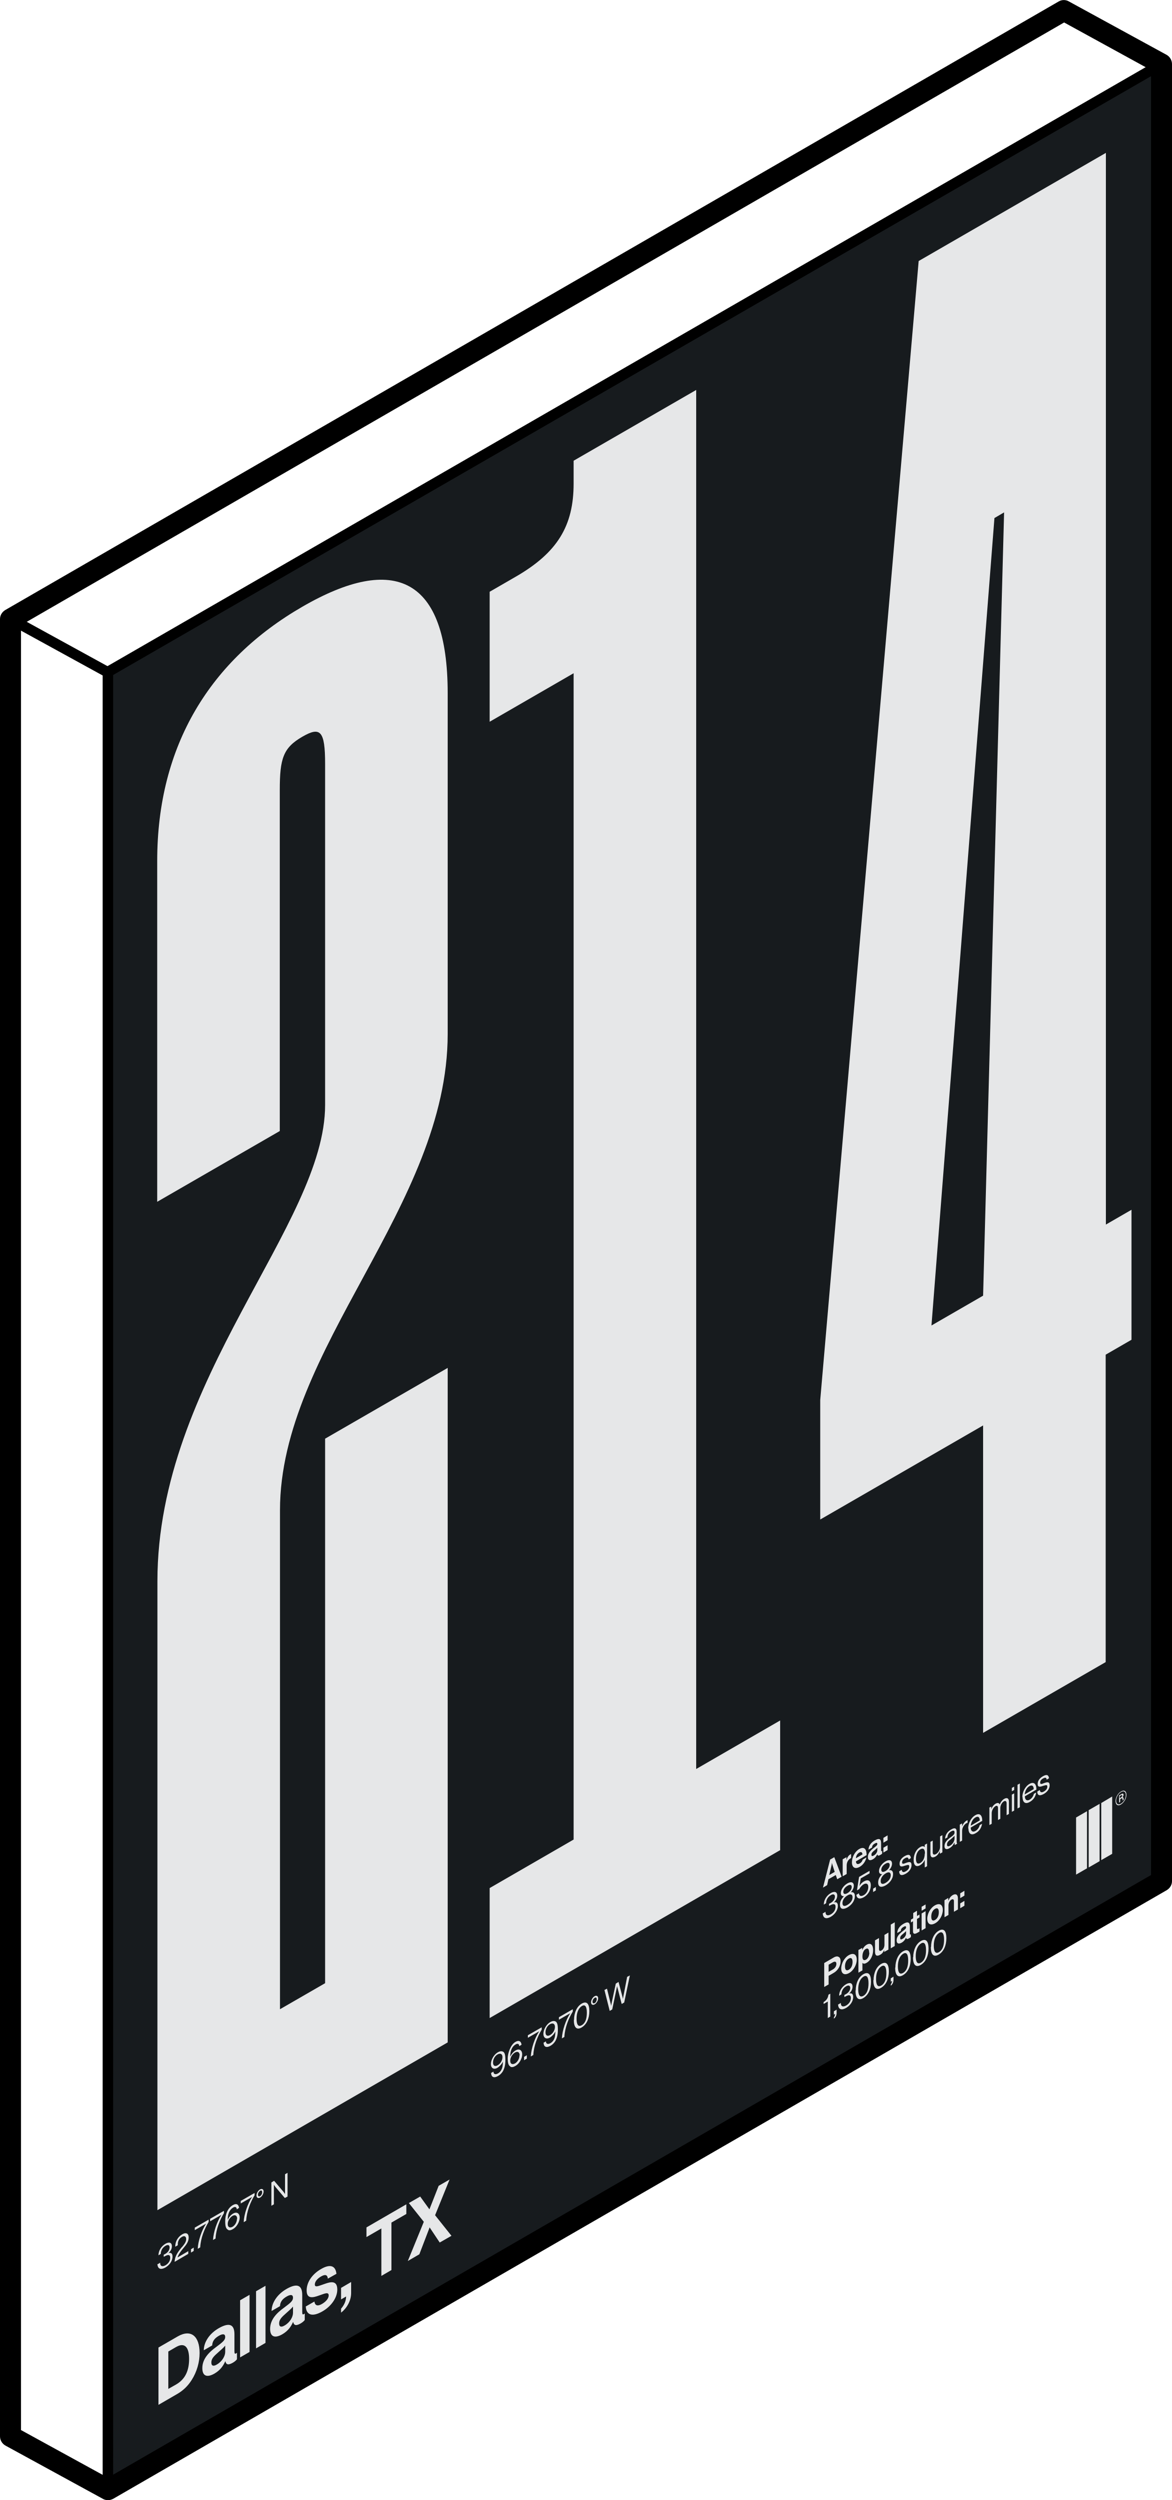 <?xml version="1.0" encoding="UTF-8"?>
<svg id="Layer_2" data-name="Layer 2" xmlns="http://www.w3.org/2000/svg" viewBox="0 0 55.84 119.06">
  <defs>
    <style>
      .cls-1, .cls-2, .cls-3 {
        stroke-width: 0px;
      }

      .cls-2 {
        fill: #171b1e;
      }

      .cls-3 {
        fill: #e6e7e8;
      }
    </style>
  </defs>
  <g id="Layer_1-2" data-name="Layer 1">
    <g>
      <g>
        <polygon class="cls-2" points="55.34 89.58 5.15 118.55 5.15 32.02 55.34 3.04 55.34 89.58"/>
        <g>
          <path class="cls-3" d="M15.49,52.61v-16.23c0-1.59-.23-1.79-1.08-1.3-.92.53-1.08,1.04-1.08,2.55v16.23s-5.84,3.37-5.84,3.37v-16.23c0-5.52,2.54-9.58,6.92-12.11s6.92-1.4,6.92,4.12v16.23c0,8.2-7.99,14.99-7.99,22.68v23.76s2.15-1.24,2.15-1.24v-25.93s5.84-3.37,5.84-3.37v32.12s-13.83,7.99-13.83,7.99v-29.95c0-9.62,7.99-16.99,7.99-22.68Z"/>
          <path class="cls-3" d="M37.16,88.11l-13.83,7.99v-6.19s4-2.31,4-2.31v-55.54s-4,2.31-4,2.31v-6.19s1.23-.71,1.23-.71c2-1.15,2.77-2.43,2.77-4.44v-1.09s5.84-3.37,5.84-3.37v65.67s4-2.31,4-2.31v6.19Z"/>
          <path class="cls-3" d="M52.68,58.32l1.23-.71v6.19s-1.23.71-1.23.71v14.64s-5.84,3.37-5.84,3.37v-14.64s-7.76,4.48-7.76,4.48v-5.69s4.69-54.24,4.69-54.24l8.92-5.15v51.03ZM46.84,61.7l1-37.3-.46.27-3,38.45,2.46-1.42Z"/>
        </g>
        <g>
          <path class="cls-3" d="M7.55,111.79l.92-.53c.63-.36,1.04-.01,1.04.79,0,.44-.13.9-.38,1.29-.17.27-.4.5-.7.67l-.88.51v-2.72ZM8.39,113.55c.45-.26.62-.68.62-1.22,0-.54-.2-.8-.61-.57l-.38.22v1.78s.37-.21.37-.21Z"/>
          <path class="cls-3" d="M10.73,112.45c-.09.2-.22.41-.51.58-.35.2-.58.13-.58-.26,0-.43.3-.75.68-1.02.28-.21.41-.31.41-.46s-.11-.17-.3-.06c-.21.12-.31.26-.32.46l-.4.23c0-.35.23-.78.73-1.06s.73-.16.73.3v.8c0,.13.02.16.12.08h0s0,.31,0,.31c-.04.05-.09.1-.19.16-.21.12-.32.11-.36-.06ZM10.73,111.99v-.29c-.08.1-.2.2-.31.3-.23.2-.35.32-.35.5s.11.19.26.1c.26-.15.4-.41.4-.6Z"/>
          <path class="cls-3" d="M11.44,109.54l.45-.26v2.72l-.45.26v-2.72Z"/>
          <path class="cls-3" d="M12.2,109.11l.45-.26v2.72s-.45.26-.45.26v-2.72Z"/>
          <path class="cls-3" d="M13.96,110.58c-.09.2-.22.41-.51.58-.35.2-.58.13-.58-.26,0-.43.3-.75.68-1.02.28-.21.41-.31.41-.46s-.11-.17-.3-.06c-.21.12-.31.26-.32.46l-.4.23c0-.35.23-.78.73-1.06s.73-.16.73.3v.8c0,.13.02.16.12.08h0s0,.31,0,.31c-.04.05-.09.1-.19.16-.21.12-.32.11-.36-.06ZM13.96,110.13v-.29c-.08.1-.2.2-.31.3-.23.2-.35.32-.35.5s.11.19.26.1c.26-.15.4-.41.4-.6Z"/>
          <path class="cls-3" d="M14.56,109.84l.42-.24c.03.21.17.23.37.11s.31-.27.31-.4c0-.19-.21-.08-.45,0-.3.11-.6.18-.6-.24s.3-.8.69-1.02c.45-.26.69-.14.73.23l-.41.23c-.02-.2-.14-.21-.33-.1-.17.1-.29.24-.29.38,0,.17.22.05.47-.03.28-.1.6-.18.6.27,0,.39-.29.8-.71,1.04-.49.28-.77.17-.79-.23Z"/>
          <path class="cls-3" d="M16.25,109.94c.13-.15.24-.35.24-.58l-.24.14v-.55l.48-.28v.52c0,.39-.22.74-.48.94v-.19Z"/>
          <path class="cls-3" d="M17.46,106.07l1.9-1.1v.46l-.71.41v2.26l-.48.28v-2.26s-.71.41-.71.41v-.46Z"/>
          <path class="cls-3" d="M20.19,105.8l-.71-.89.54-.31.44.61h0s.44-1.12.44-1.12l.52-.3-.69,1.7.78.98-.56.32-.48-.72h0s-.49,1.28-.49,1.28l-.55.32.76-1.86Z"/>
        </g>
        <g>
          <path class="cls-3" d="M7.52,107.82l.11-.07c0,.17.1.21.26.12.13-.08.22-.2.22-.36,0-.14-.09-.16-.25-.07l-.06.03v-.1l.06-.03c.15-.08.22-.2.22-.32s-.09-.14-.2-.07c-.14.08-.22.23-.22.38l-.11.07c0-.22.13-.43.33-.55.17-.1.31-.07.31.12,0,.12-.06.23-.16.32h0c.13-.03.19.03.19.17,0,.21-.15.41-.34.52-.21.12-.37.08-.38-.17Z"/>
          <path class="cls-3" d="M8.67,107.01c.12-.15.2-.25.2-.38s-.08-.18-.2-.11c-.07.04-.12.09-.15.15-.04.07-.05.14-.05.25l-.12.07c0-.14.03-.25.09-.35.06-.1.15-.19.24-.24.19-.11.31-.04.31.15,0,.21-.12.35-.27.53-.1.12-.23.29-.26.42l.51-.3v.13l-.65.38c.01-.3.19-.51.35-.71Z"/>
          <path class="cls-3" d="M9.1,107.11l.13-.08v.16l-.13.08v-.16Z"/>
          <path class="cls-3" d="M9.82,105.89h0s-.54.31-.54.31v-.12l.66-.38v.11c-.19.31-.38.77-.4,1.21l-.12.07c.02-.39.19-.88.4-1.2Z"/>
          <path class="cls-3" d="M10.55,105.47h0s-.54.31-.54.31v-.12l.66-.38v.11c-.19.31-.38.77-.4,1.21l-.12.07c.02-.39.19-.88.4-1.2Z"/>
          <path class="cls-3" d="M10.86,106.18c-.1-.05-.13-.18-.13-.4,0-.34.12-.63.36-.77.19-.11.28-.02.3.13l-.11.07c0-.1-.07-.15-.18-.08-.18.11-.25.32-.25.58h0c.06-.13.15-.24.26-.3.17-.1.31-.01.31.19,0,.2-.14.45-.32.55-.1.06-.18.07-.23.04ZM11.3,105.66c0-.15-.09-.21-.22-.14-.13.08-.23.23-.23.39,0,.15.1.2.23.13.12-.07.21-.23.21-.38Z"/>
          <path class="cls-3" d="M12.01,104.62h0s-.54.31-.54.31v-.12l.66-.38v.11c-.19.31-.38.77-.4,1.21l-.12.07c.02-.39.19-.88.4-1.2Z"/>
          <path class="cls-3" d="M12.22,104.55c0-.11.08-.24.17-.29s.17-.01.17.1-.08.24-.17.29-.17.01-.17-.1ZM12.49,104.39c0-.07-.04-.1-.1-.06s-.1.11-.1.18.04.1.1.07.1-.11.1-.18Z"/>
          <path class="cls-3" d="M12.93,103.93l.13-.08.45.53s.07.1.07.1h0v-.94l.12-.07v1.13l-.13.07-.45-.53s-.07-.1-.07-.1h0v.93l-.12.07v-1.13Z"/>
        </g>
        <g>
          <path class="cls-3" d="M23.39,98.72l.12-.07c0,.11.08.16.21.09.07-.04.12-.09.16-.16.06-.1.08-.24.08-.4h0c-.06.12-.15.22-.26.29-.17.1-.31.02-.31-.18,0-.2.14-.45.33-.56.09-.05.16-.06.22-.04.11.03.14.17.14.41,0,.22-.04.4-.13.55-.06.09-.13.16-.22.21-.19.11-.32.06-.33-.13ZM23.94,97.96c0-.15-.1-.2-.23-.13s-.22.23-.22.39.1.2.22.13c.14-.08.23-.24.23-.39Z"/>
          <path class="cls-3" d="M24.32,98.41c-.1-.05-.13-.18-.13-.4s.13-.63.36-.77c.19-.11.28-.02.3.13l-.11.07c0-.1-.07-.15-.18-.08-.18.11-.25.32-.25.58h0c.06-.13.15-.24.26-.3.17-.1.31-.01.31.19,0,.2-.14.45-.32.55-.1.06-.18.07-.24.04ZM24.76,97.88c0-.15-.09-.21-.22-.14-.13.08-.23.23-.23.39s.1.2.23.13c.12-.07.21-.23.21-.38Z"/>
          <path class="cls-3" d="M24.97,97.95l.13-.08v.16l-.13.08v-.16Z"/>
          <path class="cls-3" d="M25.69,96.73h0s-.54.31-.54.31v-.12l.66-.38v.11c-.19.31-.38.77-.4,1.21l-.12.07c.02-.39.19-.88.4-1.2Z"/>
          <path class="cls-3" d="M25.89,97.28l.12-.07c0,.11.08.16.21.09.07-.04.12-.09.16-.16.06-.1.08-.24.08-.4h0c-.06.12-.15.22-.26.29-.17.1-.31.02-.31-.18,0-.2.14-.45.33-.56.09-.05.16-.06.22-.04.11.03.14.17.14.41,0,.22-.04.4-.13.55-.06.09-.13.16-.22.21-.19.11-.32.06-.33-.13ZM26.44,96.52c0-.15-.1-.2-.23-.13s-.22.23-.22.39.1.2.22.13c.14-.08.23-.24.23-.39Z"/>
          <path class="cls-3" d="M27.17,95.87h0s-.54.31-.54.31v-.12l.66-.38v.11c-.19.31-.38.77-.4,1.21l-.12.07c.02-.39.19-.88.4-1.2Z"/>
          <path class="cls-3" d="M27.35,96.19c0-.35.14-.65.37-.78s.36,0,.36.36c0,.35-.13.64-.37.78s-.37-.01-.37-.36ZM27.96,95.84c0-.28-.08-.41-.24-.31s-.25.32-.25.6c0,.28.08.41.25.31s.24-.31.24-.59Z"/>
          <path class="cls-3" d="M28.16,95.35c0-.11.08-.24.17-.29s.17-.01.17.1-.08.24-.17.29-.17.01-.17-.1ZM28.43,95.2c0-.07-.04-.1-.1-.06s-.1.11-.1.18.04.1.1.07.1-.11.1-.18Z"/>
          <path class="cls-3" d="M28.79,94.77l.13-.07.16.65c.02.07.04.17.04.17h0s.02-.14.04-.22l.18-.84.13-.08.17.64c.02.07.04.17.04.17h0s.02-.14.04-.22l.16-.83.13-.07-.27,1.29-.12.07-.18-.7c-.02-.06-.04-.15-.04-.15h0s-.02.12-.04.2l-.19.91-.12.07-.25-.99Z"/>
        </g>
        <g>
          <path class="cls-3" d="M39.27,93.48l.43-.25c.11-.07.2-.08.26-.04.06.03.09.1.09.21,0,.21-.12.43-.33.55l-.24.14v.41l-.21.12v-1.13ZM39.48,93.9l.21-.12c.1-.06.16-.16.16-.26s-.06-.13-.16-.08l-.21.12v.34Z"/>
          <path class="cls-3" d="M40.08,93.74c0-.24.15-.52.37-.64s.37-.03.37.22c0,.24-.15.52-.37.64s-.37.03-.37-.22ZM40.62,93.43c0-.16-.06-.23-.18-.16s-.18.21-.18.37.06.23.18.16.18-.21.18-.37Z"/>
          <path class="cls-3" d="M40.9,92.86l.18-.1v.1h0c.05-.1.11-.19.21-.25.19-.11.31,0,.31.25,0,.26-.12.5-.31.61-.1.06-.16.05-.2,0h0v.36l-.19.11v-1.08ZM41.41,92.98c0-.15-.05-.23-.16-.17s-.16.21-.16.36.06.21.17.15c.09-.05.16-.18.16-.33Z"/>
          <path class="cls-3" d="M42.13,92.96v-.1s0,0,0,0c-.05.1-.1.18-.2.23-.16.09-.24.03-.24-.15v-.54l.19-.11v.51c0,.1.04.13.12.08.09-.05.14-.16.14-.27v-.47l.19-.11v.81l-.18.1Z"/>
          <path class="cls-3" d="M42.44,91.65l.19-.11v1.13l-.19.11v-1.13Z"/>
          <path class="cls-3" d="M43.17,92.27c-.04.08-.09.17-.21.24-.14.08-.24.05-.24-.11,0-.18.13-.31.28-.43.12-.09.17-.13.17-.19,0-.06-.04-.07-.12-.02-.09.05-.13.11-.13.19l-.17.1c0-.15.09-.32.3-.44s.3-.07.3.13v.33c0,.05,0,.07.05.04h0s0,.13,0,.13c-.02.02-.04.04-.08.06-.09.05-.13.05-.15-.02ZM43.17,92.08v-.12s-.08.08-.13.12c-.1.08-.15.13-.15.21s.04.08.11.04c.11-.06.17-.17.17-.25Z"/>
          <path class="cls-3" d="M43.41,91.41l.1-.06v-.25l.18-.11v.25l.12-.07v.14l-.12.07v.43c0,.06.03.06.07.04.02-.01.05-.03.05-.03v.16s-.04.03-.12.07c-.09.05-.19.07-.19-.08v-.48s-.1.06-.1.06v-.14Z"/>
          <path class="cls-3" d="M43.91,90.8l.19-.11v.19l-.19.11v-.19ZM43.91,91.12l.19-.11v.81l-.19.11v-.81Z"/>
          <path class="cls-3" d="M44.18,91.37c0-.24.15-.52.37-.64s.37-.03.37.22-.15.52-.37.64-.37.03-.37-.22ZM44.73,91.06c0-.16-.06-.23-.18-.16s-.18.21-.18.37.06.23.18.16.18-.21.18-.37Z"/>
          <path class="cls-3" d="M45.19,90.5h0c.05-.12.11-.2.21-.26.15-.08.24-.01.24.16v.53l-.19.11v-.5c0-.09-.04-.12-.12-.08-.08.05-.14.16-.14.27v.46l-.19.11v-.81l.18-.11v.11Z"/>
          <path class="cls-3" d="M45.75,90.16l.2-.12v.23l-.2.12v-.23ZM45.75,90.64l.2-.12v.23l-.2.12v-.23Z"/>
          <path class="cls-3" d="M39.45,95.31l-.21.12v-.09c.12-.07.21-.18.23-.35l.09-.05v1.09l-.12.07v-.79Z"/>
          <path class="cls-3" d="M39.73,96.07s.06-.08.06-.17l-.06.04v-.16l.13-.08v.16c0,.12-.05.21-.13.27v-.07Z"/>
          <path class="cls-3" d="M39.95,95.45l.11-.07c0,.17.1.21.26.12.13-.08.22-.2.22-.36,0-.14-.09-.16-.25-.07l-.06.03v-.1l.06-.03c.15-.08.22-.2.22-.31s-.09-.14-.2-.07c-.14.08-.22.23-.22.38l-.11.07c0-.22.13-.43.33-.55.17-.1.31-.07.31.12,0,.12-.06.23-.16.32h0c.13-.03.19.03.19.17,0,.21-.15.41-.34.52-.21.12-.37.08-.38-.17Z"/>
          <path class="cls-3" d="M40.77,94.79c0-.35.14-.65.37-.78s.36,0,.36.36-.13.64-.37.78-.37-.01-.37-.36ZM41.38,94.44c0-.28-.08-.41-.24-.31s-.25.32-.25.6.08.41.25.31.24-.31.24-.59Z"/>
          <path class="cls-3" d="M41.62,94.3c0-.35.14-.65.37-.78s.36,0,.36.36c0,.35-.13.64-.37.78s-.37-.01-.37-.36ZM42.23,93.95c0-.28-.08-.41-.24-.31s-.25.32-.25.6.08.41.25.31.24-.31.24-.59Z"/>
          <path class="cls-3" d="M42.44,94.5s.06-.08.06-.17l-.06.04v-.16l.13-.08v.16c0,.12-.05.21-.13.27v-.07Z"/>
          <path class="cls-3" d="M42.66,93.7c0-.35.14-.65.37-.78s.36,0,.36.36-.13.64-.37.78-.37-.01-.37-.36ZM43.27,93.35c0-.28-.08-.41-.24-.31s-.25.32-.25.6.08.41.25.31.24-.31.24-.59Z"/>
          <path class="cls-3" d="M43.51,93.21c0-.35.14-.65.37-.78s.36,0,.36.36c0,.35-.13.64-.37.78s-.37-.01-.37-.36ZM44.12,92.86c0-.28-.08-.41-.24-.31s-.25.32-.25.6.08.41.25.31.24-.31.24-.59Z"/>
          <path class="cls-3" d="M44.36,92.72c0-.35.14-.65.37-.78s.36,0,.36.36c0,.35-.13.64-.37.78s-.37-.01-.37-.36ZM44.98,92.36c0-.28-.08-.41-.24-.31s-.25.32-.25.6.08.41.25.31.24-.31.24-.59Z"/>
        </g>
        <g>
          <g>
            <polygon class="cls-3" points="51.79 86.25 51.27 86.55 51.27 89.27 51.79 88.97 51.79 86.25"/>
            <polygon class="cls-3" points="52.39 85.9 51.87 86.2 51.87 88.93 52.39 88.63 52.39 85.9"/>
            <polygon class="cls-3" points="52.99 85.55 52.47 85.86 52.47 88.58 52.99 88.28 52.99 85.55"/>
          </g>
          <path class="cls-3" d="M53.15,85.77c0-.18.11-.37.26-.46s.26-.02.26.16-.12.37-.26.46-.26.02-.26-.16ZM53.64,85.48c0-.16-.1-.22-.23-.14s-.23.25-.23.41.1.22.23.14.23-.25.23-.41ZM53.3,85.51l.14-.08c.05-.03.09-.02.09.04,0,.04-.02.08-.05.11h0s.04,0,.05.05c0,.05,0,.07.01.07h0s-.05.04-.05.04c0,0,0-.03-.01-.07,0-.04-.02-.05-.05-.03l-.06.04v.13l-.05.03v-.34ZM53.35,85.63l.07-.04s.05-.05.05-.08c0-.03-.01-.04-.05-.02l-.07.04v.1Z"/>
        </g>
        <path class="cls-3" d="M39.54,88.56l.21-.12.35.93-.21.12-.07-.2-.35.2-.06.28-.2.12.34-1.33ZM39.51,89.29l.26-.15-.09-.28c-.02-.05-.04-.15-.04-.15h0s-.02.13-.04.2l-.09.38Z"/>
        <path class="cls-3" d="M40.34,88.55h0c.04-.12.09-.19.17-.24.02-.01.03-.02.04-.02v.19h0c-.12.06-.21.18-.21.36v.4l-.19.11v-.81l.18-.1v.13Z"/>
        <path class="cls-3" d="M40.59,88.68c0-.24.14-.51.35-.63.23-.13.35,0,.35.29l-.51.3c.01.12.07.16.18.1.07-.04.12-.1.14-.18l.18-.11c-.03.16-.14.35-.32.45-.23.13-.37.02-.37-.22ZM40.78,88.49l.31-.18c0-.1-.06-.14-.15-.09-.1.06-.15.15-.16.27Z"/>
        <path class="cls-3" d="M41.8,88.3c-.04.08-.09.17-.21.24-.14.08-.24.05-.24-.11,0-.18.13-.31.28-.43.12-.09.17-.13.17-.19,0-.06-.04-.07-.12-.02-.09.05-.13.11-.13.19l-.17.1c0-.15.09-.32.3-.44s.3-.07.3.13v.33c0,.05,0,.07.05.04h0s0,.13,0,.13c-.02.02-.04.04-.08.06-.09.05-.13.05-.15-.02ZM41.8,88.11v-.12s-.08.08-.13.12c-.1.08-.15.13-.15.21s.04.08.11.04c.11-.06.17-.17.17-.25Z"/>
        <path class="cls-3" d="M42.09,87.52l.2-.12v.23l-.2.12v-.23ZM42.09,87.99l.2-.12v.23l-.2.12v-.23Z"/>
        <path class="cls-3" d="M39.22,91.11l.11-.07c0,.17.1.21.26.12.13-.08.22-.2.22-.36,0-.14-.09-.16-.25-.07l-.06.03v-.1l.06-.03c.15-.08.22-.2.22-.31,0-.12-.09-.14-.2-.07-.14.08-.22.23-.22.38l-.11.07c0-.22.13-.43.33-.55.17-.1.31-.07.31.12,0,.12-.06.23-.16.32h0c.13-.03.19.03.19.17,0,.21-.15.41-.34.52-.21.12-.37.08-.38-.17Z"/>
        <path class="cls-3" d="M40.02,90.69c0-.16.09-.29.19-.39h0c-.09,0-.15-.04-.15-.15,0-.17.14-.36.31-.46s.31-.07.31.11c0,.11-.06.22-.14.31h0c.11-.02.19.03.19.18,0,.25-.18.44-.35.54s-.36.12-.36-.13ZM40.62,90.35c0-.14-.09-.18-.24-.09s-.24.23-.24.37.09.17.24.08.24-.22.24-.36ZM40.58,89.86c0-.11-.08-.13-.2-.06s-.2.18-.2.29.08.13.2.06.2-.18.2-.29Z"/>
        <path class="cls-3" d="M40.81,90.23l.11-.07c.02.13.1.16.23.09s.22-.23.22-.39-.1-.2-.22-.13c-.1.06-.17.15-.21.23l-.11.06.1-.64.5-.29v.12l-.42.24-.06.36h0c.05-.09.12-.17.22-.22.17-.1.32-.05.32.19s-.14.46-.34.57-.34.06-.35-.14Z"/>
        <path class="cls-3" d="M41.6,89.94l.13-.08v.16l-.13.08v-.16Z"/>
        <path class="cls-3" d="M41.84,89.64c0-.16.09-.29.19-.39h0c-.09,0-.15-.04-.15-.15,0-.17.14-.36.31-.46s.31-.07.31.11c0,.11-.06.22-.14.31h0c.11-.02.19.03.19.18,0,.25-.18.44-.35.54s-.36.12-.36-.13ZM42.44,89.3c0-.14-.09-.18-.24-.09s-.24.23-.24.37.09.17.24.08.24-.22.24-.36ZM42.39,88.81c0-.11-.08-.13-.2-.06s-.2.18-.2.29.08.13.2.06.2-.18.2-.29Z"/>
        <path class="cls-3" d="M42.85,89.11l.11-.07c.02.13.1.13.2.07.12-.07.16-.15.16-.23,0-.09-.05-.08-.19-.04-.14.05-.27.09-.27-.09,0-.14.09-.28.26-.37.18-.1.26-.05.28.1l-.11.07c-.01-.1-.06-.12-.17-.06s-.14.13-.14.2c0,.09.07.07.19.02.14-.05.26-.08.26.11,0,.17-.12.32-.28.41-.2.11-.3.07-.31-.11Z"/>
        <path class="cls-3" d="M44.06,88.57h0c-.05.11-.12.19-.22.25-.19.11-.31.01-.31-.25,0-.27.13-.51.31-.61.1-.06.17-.05.22,0h0v-.11l.11-.06v1.08l-.11.06v-.36ZM44.07,88.26c0-.19-.07-.28-.23-.19-.13.08-.2.25-.2.44,0,.19.06.28.2.21.16-.09.22-.27.22-.45Z"/>
        <path class="cls-3" d="M44.78,88.26v-.11h0c-.05.11-.11.2-.21.26-.15.08-.24.04-.24-.13v-.57l.11-.06v.56c0,.11.06.13.16.08.11-.07.19-.21.19-.34v-.5l.11-.06v.82l-.11.06Z"/>
        <path class="cls-3" d="M45.47,87.75h0c-.04.09-.11.19-.23.26-.13.08-.24.06-.24-.09,0-.19.13-.31.31-.44.11-.08.17-.13.17-.22s-.05-.11-.16-.05c-.12.07-.17.16-.18.29l-.11.06c0-.16.1-.34.29-.44.15-.09.26-.08.26.11v.46c0,.06.01.1.03.1h0s-.11.07-.11.07c-.01,0-.02-.03-.02-.1ZM45.48,87.55v-.13s-.1.1-.16.15c-.12.09-.2.15-.2.27,0,.11.08.09.15.05.15-.09.21-.25.21-.34Z"/>
        <path class="cls-3" d="M45.84,86.97h0c.04-.11.12-.22.21-.27.02-.01.03-.02.05-.02v.12h0s-.03.01-.05.02c-.11.06-.21.21-.21.37v.46l-.11.06v-.82l.11-.06v.14Z"/>
        <path class="cls-3" d="M46.13,87.07c0-.24.13-.51.34-.63.21-.12.33,0,.33.27l-.55.32c0,.16.09.24.23.16.1-.06.17-.16.2-.28l.11-.06c-.03.2-.14.36-.31.45-.22.13-.34,0-.34-.23ZM46.25,86.94l.43-.25c0-.16-.08-.22-.21-.14s-.2.23-.22.39Z"/>
        <path class="cls-3" d="M47.12,86.09l.11-.06v.12h0c.04-.11.12-.21.21-.26s.16-.04.19.04h0c.05-.12.13-.22.22-.27.13-.07.22-.03.22.14v.58l-.11.06v-.57c0-.1-.06-.13-.13-.09-.09.05-.17.19-.17.32v.51l-.11.06v-.57c0-.1-.05-.13-.12-.09-.09.05-.18.2-.18.33v.51l-.11.06v-.82Z"/>
        <path class="cls-3" d="M48.21,85.14l.11-.06v.16l-.11.06v-.16ZM48.21,85.46l.11-.06v.82l-.11.06v-.82Z"/>
        <path class="cls-3" d="M48.48,84.99l.11-.06v1.13l-.11.06v-1.13Z"/>
        <path class="cls-3" d="M48.71,85.58c0-.24.13-.51.34-.63.21-.12.33,0,.33.27l-.55.32c0,.16.09.24.23.16.1-.06.17-.16.2-.28l.11-.06c-.03.2-.14.36-.31.45-.22.13-.34,0-.34-.23ZM48.82,85.45l.43-.25c0-.16-.08-.22-.21-.14s-.2.23-.22.39Z"/>
        <path class="cls-3" d="M49.43,85.31l.11-.07c.02.13.1.13.2.07.12-.07.16-.15.16-.23,0-.09-.05-.08-.19-.04-.14.05-.27.09-.27-.09,0-.14.09-.28.26-.37.18-.1.26-.05.28.1l-.11.07c-.01-.1-.06-.12-.17-.06s-.14.13-.14.2c0,.09.07.07.19.02.14-.05.26-.08.26.11,0,.17-.12.32-.28.41-.2.11-.3.07-.31-.11Z"/>
      </g>
      <g>
        <path class="cls-1" d="M5.15,119.06c-.08,0-.17-.02-.24-.06l-4.65-2.54c-.16-.09-.26-.26-.26-.44V29.48c0-.18.1-.34.25-.43L50.44.07c.15-.09.34-.09.49,0l4.65,2.54c.16.09.26.26.26.44v86.53c0,.18-.1.34-.25.43L5.4,118.99c-.08.04-.16.07-.25.07ZM1,115.72l4.14,2.27,49.7-28.7V3.34l-4.14-2.27L1,29.77v85.95Z"/>
        <rect class="cls-1" x="2.57" y="28.1" width=".5" height="5.29" transform="translate(-25.49 18.43) rotate(-61.25)"/>
        <rect class="cls-1" x="1.26" y="17.28" width="57.96" height=".5" transform="translate(-4.72 17.45) rotate(-29.97)"/>
        <rect class="cls-1" x="4.89" y="32.02" width=".5" height="86.53"/>
      </g>
    </g>
  </g>
</svg>